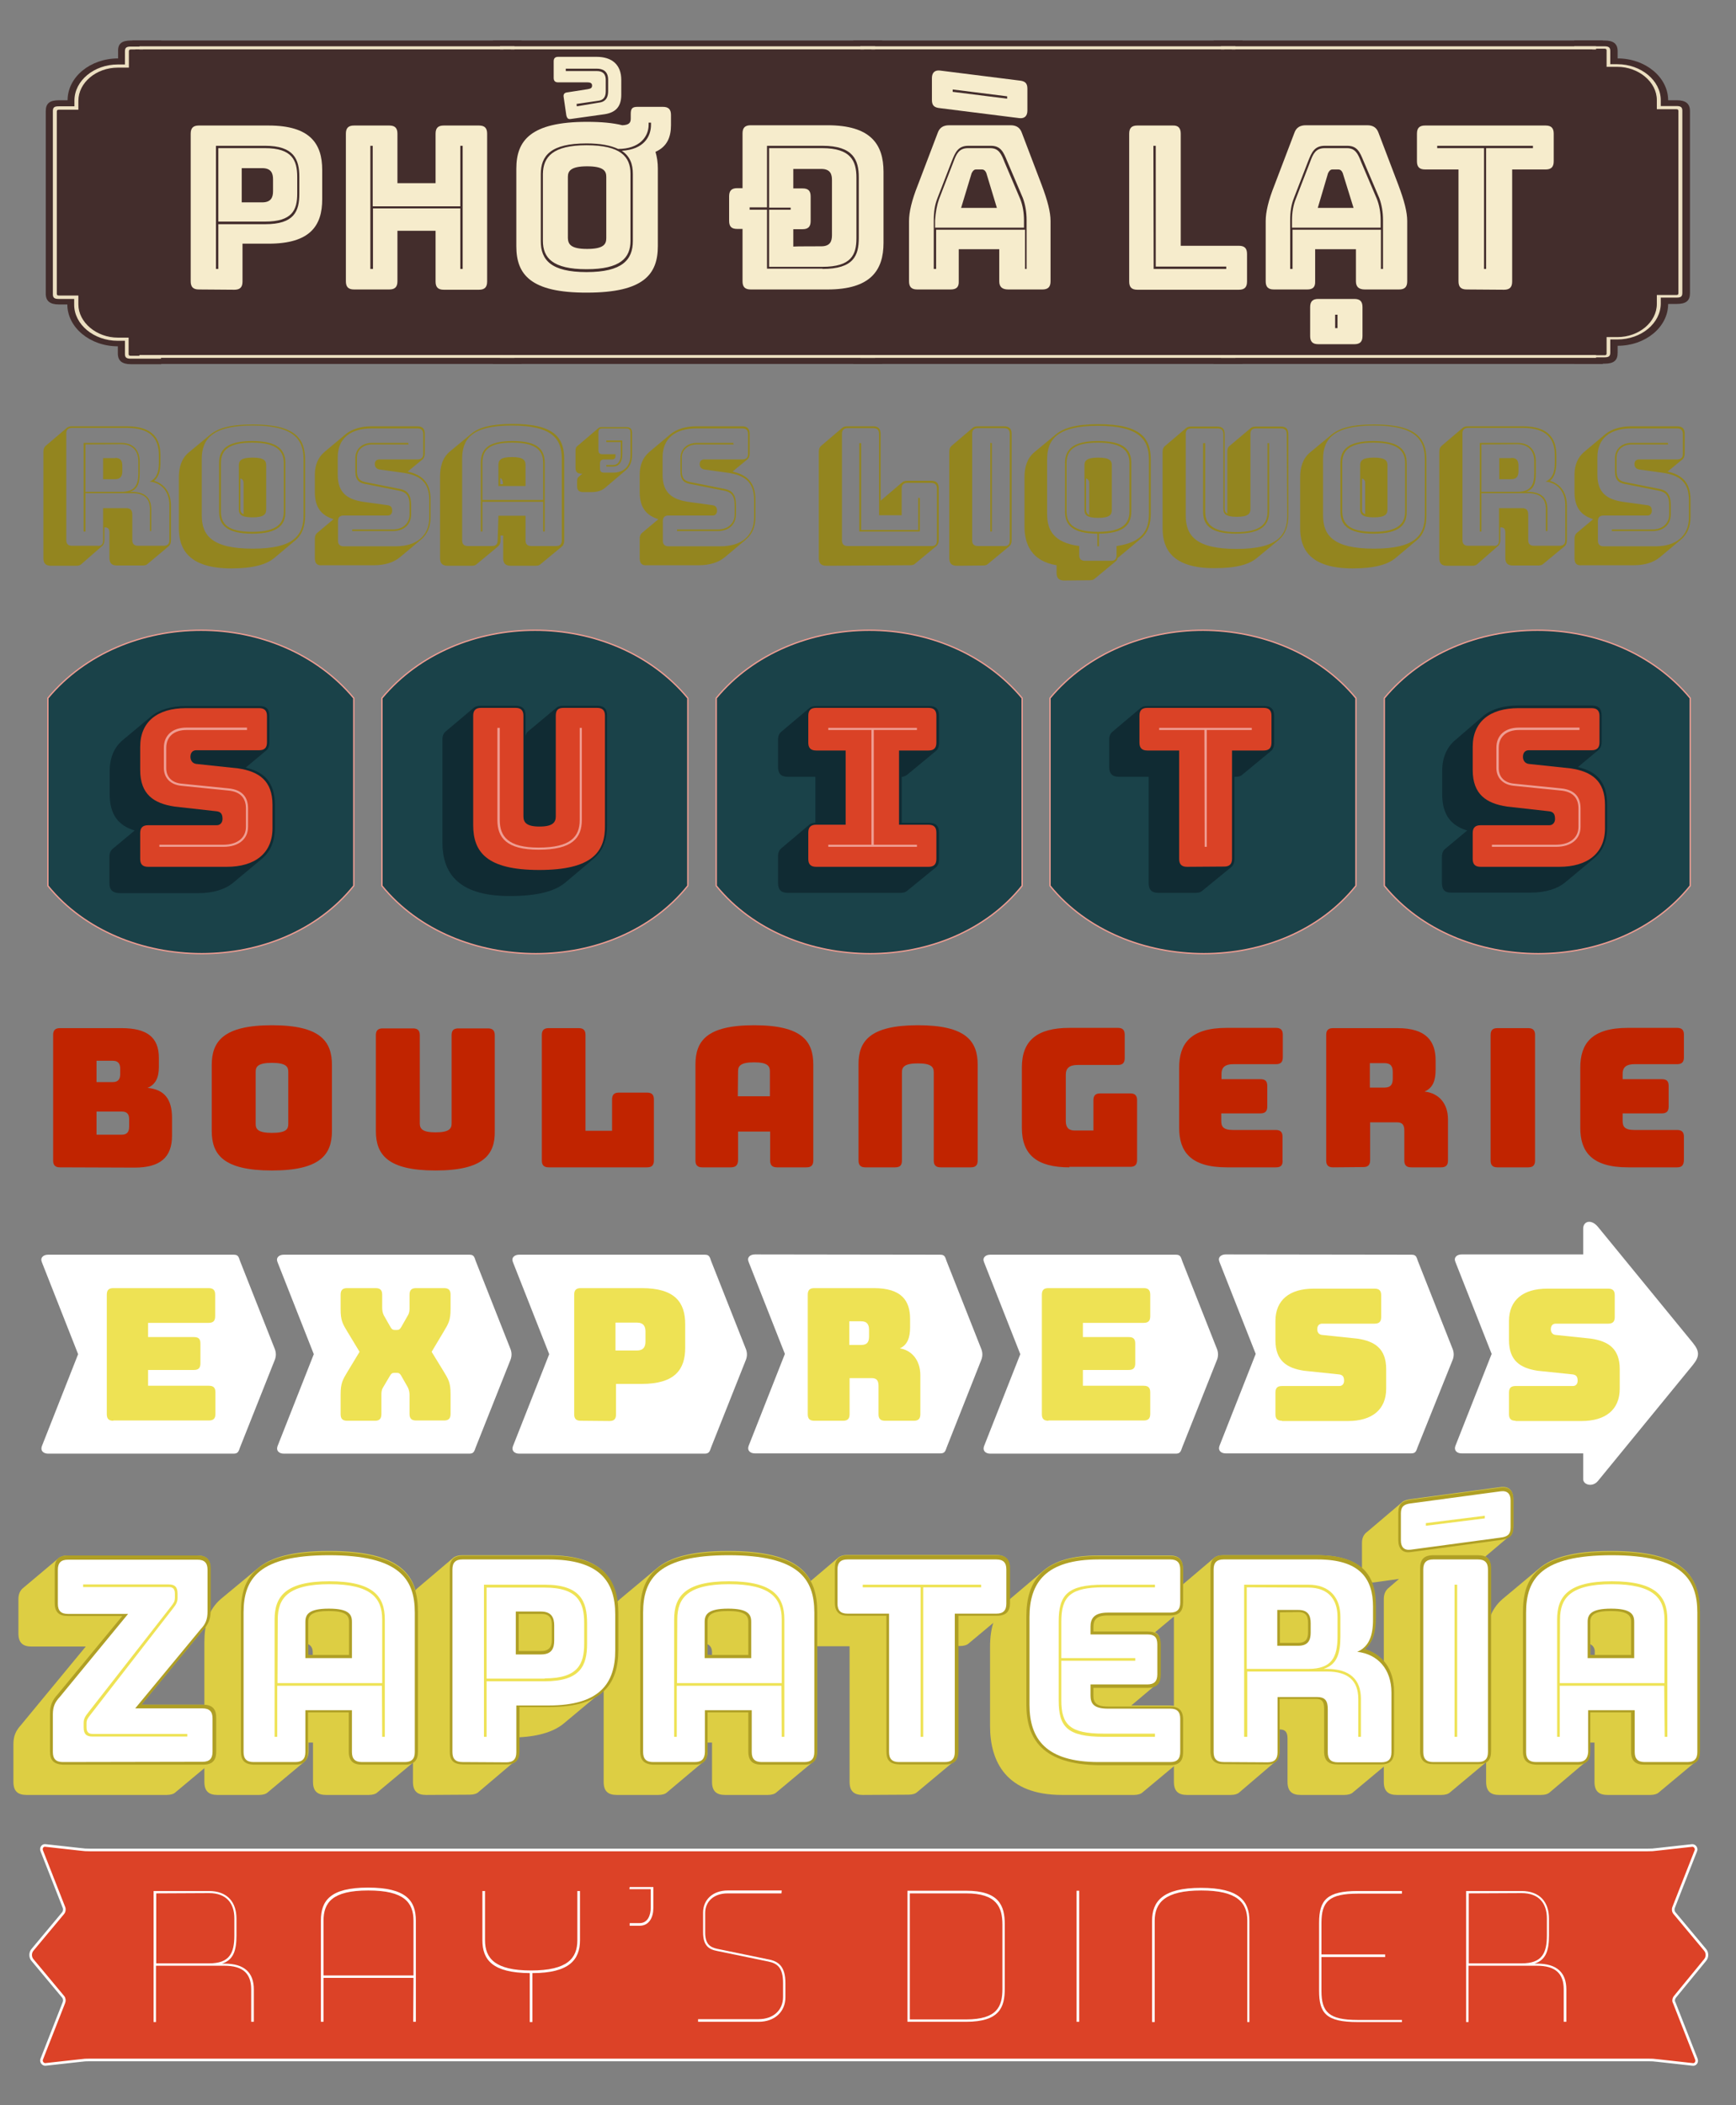 <?xml version="1.0" encoding="utf-8"?>
<!-- Generator: Adobe Illustrator 17.1.0, SVG Export Plug-In . SVG Version: 6.00 Build 0)  -->
<!DOCTYPE svg PUBLIC "-//W3C//DTD SVG 1.1//EN" "http://www.w3.org/Graphics/SVG/1.1/DTD/svg11.dtd">
<svg version="1.1" id="Layer_1" xmlns="http://www.w3.org/2000/svg" xmlns:xlink="http://www.w3.org/1999/xlink" x="0px" y="0px"
	 width="660px" height="800px" viewBox="70 0 660 800" enable-background="new 70 0 660 800" xml:space="preserve">
<rect x="70" y="0" width="660" height="800" fill="#808080" stroke="none"/>
<g>
	<path fill="#1A4249" stroke="#EF9D92" stroke-width="0.5" d="M204.5,265.3v71.3c-13.8,17.2-35.8,25.8-57.8,25.8
		c-22.3,0-44.6-8.7-58.5-25.8v-71.3c14.2-17.1,36.2-25.8,58.2-25.8S190.2,248.2,204.5,265.3z"/>
	<path fill="#1A4249" stroke="#EF9D92" stroke-width="0.5" d="M331.5,265.3v71.3c-13.8,17.2-35.8,25.8-57.8,25.8
		c-22.3,0-44.6-8.7-58.5-25.8v-71.3c14.2-17.1,36.2-25.8,58.2-25.8S317.3,248.2,331.5,265.3z"/>
	<path fill="#1A4249" stroke="#EF9D92" stroke-width="0.5" d="M458.6,265.3v71.3c-13.8,17.2-35.8,25.8-57.8,25.8
		c-22.3,0-44.6-8.7-58.5-25.8v-71.3c14.2-17.1,36.2-25.8,58.2-25.8S444.3,248.2,458.6,265.3z"/>
	<path fill="#1A4249" stroke="#EF9D92" stroke-width="0.5" d="M585.5,265.3v71.3c-13.8,17.2-35.8,25.8-57.8,25.8
		c-22.3,0-44.6-8.7-58.5-25.8v-71.3c14.2-17.1,36.2-25.8,58.2-25.8C549.4,239.6,571.4,248.2,585.5,265.3z"/>
	<path fill="#1A4249" stroke="#EF9D92" stroke-width="0.5" d="M712.6,265.3v71.3c-13.8,17.2-35.7,25.8-57.8,25.8
		c-22.3,0-44.6-8.7-58.5-25.8v-71.3c14.2-17.1,36.2-25.8,58.2-25.8S698.4,248.2,712.6,265.3z"/>
</g>
<g>
	<g>
		<path fill="#FFFFFF" d="M158.8,476.8c1.8,0,1.9,0.8,2.5,2.5l13.2,33.4c0.5,1.3,0.5,2.7,0,4l-13.2,33.2c-0.6,1.7-0.8,2.5-2.5,2.5
			H88.3c-1.8,0-3-1.1-2.4-2.8l13.8-35l-13.8-35c-0.7-1.7,0.6-2.8,2.4-2.8L158.8,476.8L158.8,476.8z"/>
		<path fill="#FFFFFF" d="M248.4,476.8c1.8,0,1.9,0.8,2.5,2.5l13.2,33.4c0.5,1.3,0.5,2.7,0,4l-13.2,33.2c-0.6,1.7-0.8,2.5-2.5,2.5
			h-70.5c-1.8,0-3-1.1-2.4-2.8l13.8-35l-13.8-35c-0.7-1.7,0.6-2.8,2.4-2.8L248.4,476.8L248.4,476.8z"/>
		<path fill="#FFFFFF" d="M337.9,476.8c1.8,0,1.9,0.8,2.5,2.5l13.2,33.4c0.5,1.3,0.5,2.7,0,4l-13.2,33.2c-0.6,1.7-0.8,2.5-2.5,2.5
			h-70.5c-1.8,0-3-1.1-2.4-2.8l13.8-35l-13.8-35c-0.7-1.7,0.6-2.8,2.4-2.8L337.9,476.8L337.9,476.8z"/>
		<path fill="#FFFFFF" d="M427.4,476.8c1.8,0,1.9,0.8,2.5,2.5l13.2,33.4c0.5,1.3,0.5,2.7,0,4L430,549.8c-0.6,1.7-0.8,2.5-2.5,2.5
			H357c-1.8,0-3-1.1-2.4-2.8l13.8-35l-13.8-35c-0.7-1.7,0.6-2.8,2.4-2.8L427.4,476.8L427.4,476.8z"/>
		<path fill="#FFFFFF" d="M517,476.8c1.8,0,1.9,0.8,2.5,2.5l13.2,33.4c0.5,1.3,0.5,2.7,0,4l-13.2,33.2c-0.6,1.7-0.8,2.5-2.5,2.5
			h-70.5c-1.8,0-3-1.1-2.4-2.8l13.8-35l-13.8-35c-0.7-1.7,0.6-2.8,2.4-2.8L517,476.8L517,476.8z"/>
		<path fill="#FFFFFF" d="M606.6,476.8c1.8,0,1.9,0.8,2.5,2.5l13.2,33.4c0.5,1.3,0.5,2.7,0,4L609,549.8c-0.6,1.7-0.8,2.5-2.5,2.5
			h-70.5c-1.8,0-3-1.1-2.4-2.8l13.8-35l-13.8-35c-0.7-1.7,0.6-2.8,2.4-2.8L606.6,476.8L606.6,476.8z"/>
		<path fill="#FFFFFF" d="M671.9,552.3h-46.2c-1.8,0-3-1.1-2.4-2.8l13.8-35l-13.8-35c-0.7-1.7,0.6-2.8,2.4-2.8h46.2v-9.8
			c0-2.8,3-3.8,5.6-0.7l36.1,44.1c2.6,3.2,2.6,5.2,0,8.4l-36.1,44.1c-2.1,2.5-5.6,1.4-5.6-0.7V552.3z"/>
	</g>
	<path fill="#EEE254" d="M113.1,539.9c-1.8,0-2.5-0.8-2.5-2.5V492c0-1.8,0.8-2.5,2.5-2.5h36.2c1.8,0,2.5,0.8,2.5,2.5v8.2
		c0,1.8-0.8,2.5-2.5,2.5h-23v5.4h17.4c1.8,0,2.5,0.7,2.5,2.5v7.5c0,1.8-0.8,2.5-2.5,2.5h-17.4v6h23.1c1.8,0,2.5,0.8,2.5,2.5v8.2
		c0,1.8-0.8,2.5-2.5,2.5h-36.3C113.1,539.6,113.1,539.9,113.1,539.9z"/>
	<path fill="#EEE254" d="M212.6,539.9h-10.6c-1.8,0-2.5-0.8-2.5-2.5v-7.5c0-4.3,0.8-5.6,2.6-8.6l4.6-7.6l-4.6-7.6
		c-1.8-3-2.6-4.2-2.6-8.6V492c0-1.8,0.8-2.5,2.5-2.5h10.8c1.8,0,2.5,0.8,2.5,2.5v4.8c0,1,0.1,2,0.6,3l2.5,4.4
		c0.4,0.8,0.9,1.2,1.7,1.2h0.8c0.8,0,1.2-0.3,1.7-1.2l2.5-4.4c0.6-1,0.6-1.9,0.6-3V492c0-1.8,0.8-2.5,2.5-2.5h10.6
		c1.8,0,2.5,0.8,2.5,2.5v5.4c0,4.3-0.8,5.6-2.6,8.6l-4.6,7.7l4.6,7.5c1.8,3,2.6,4.2,2.6,8.6v7.5c0,1.8-0.8,2.5-2.5,2.5h-10.6
		c-1.8,0-2.5-0.8-2.5-2.5v-7c0-1-0.1-1.9-0.6-3l-2.5-4.4c-0.5-0.9-0.9-1.2-1.7-1.2h-1c-0.8,0-1.2,0.3-1.7,1.2l-2.6,4.4
		c-0.6,1-0.6,1.9-0.6,3v7C215,539.1,214.3,539.9,212.6,539.9z"/>
	<path fill="#EEE254" d="M290.8,539.9c-1.8,0-2.5-0.8-2.5-2.5V492c0-1.8,0.8-2.5,2.5-2.5H314c12.7,0,16.5,5.5,16.5,13.7v9
		c0,8.1-3.8,13.7-16.5,13.7h-9.8v11.6c0,1.8-0.8,2.5-2.5,2.5L290.8,539.9L290.8,539.9z M304,513.2h8.1c2.7,0,3.3-1.6,3.3-3.4V506
		c0-1.8-0.6-3.4-3.3-3.4H304V513.2z"/>
	<path fill="#EEE254" d="M379.6,539.9c-1.8,0-2.5-0.8-2.5-2.5V492c0-1.8,0.8-2.5,2.5-2.5h22.6c10.5,0,13.8,4.7,13.8,11.7v3.2
		c0,3.9-1,6.7-3.9,8c4.2,0.6,7.8,4.2,7.8,10.2v14.8c0,1.8-0.8,2.5-2.5,2.5h-10.9c-1.8,0-2.5-0.8-2.5-2.5v-10.7c0-2.1-0.7-3-2.6-3
		H393v13.7c0,1.8-0.8,2.5-2.5,2.5L379.6,539.9L379.6,539.9L379.6,539.9z M392.9,511.1h4.5c2.5,0,3-1.4,3-3.3v-2.4
		c0-1.9-0.6-3.3-3-3.3h-4.5V511.1z"/>
	<path fill="#EEE254" d="M468.6,539.9c-1.8,0-2.5-0.8-2.5-2.5V492c0-1.8,0.8-2.5,2.5-2.5h36.2c1.8,0,2.5,0.8,2.5,2.5v8.2
		c0,1.8-0.8,2.5-2.5,2.5h-23.1v5.4h17.4c1.8,0,2.5,0.7,2.5,2.5v7.5c0,1.8-0.8,2.5-2.5,2.5h-17.4v6h23.1c1.8,0,2.5,0.8,2.5,2.5v8.2
		c0,1.8-0.8,2.5-2.5,2.5h-36.2V539.9z"/>
	<path fill="#EEE254" d="M557.4,539.9c-1.8,0-2.5-0.8-2.5-2.5v-8.2c0-1.8,0.8-2.5,2.5-2.5h21.8c1.2,0,1.8-0.9,1.8-2
		c0-1.6-0.6-2.2-1.8-2.4l-13.4-1.4c-6.6-1-10.9-3.8-10.9-11.6V502c0-8,5.4-12.3,14.5-12.3h23.2c1.8,0,2.5,0.8,2.5,2.5v8.3
		c0,1.8-0.8,2.5-2.5,2.5h-19.9c-1.2,0-1.9,0.8-1.9,2.1c0,1.3,0.7,2.1,1.9,2.2l13.4,1.4c6.6,1,10.9,3.8,10.9,11.6v7.4
		c0,8-5.4,12.3-14.5,12.3H557.4z"/>
	<path fill="#EEE254" d="M646.2,539.9c-1.8,0-2.5-0.8-2.5-2.5v-8.2c0-1.8,0.8-2.5,2.5-2.5h21.8c1.2,0,1.8-0.9,1.8-2
		c0-1.6-0.6-2.2-1.8-2.4l-13.4-1.4c-6.6-1-10.9-3.8-10.9-11.6V502c0-8,5.4-12.3,14.5-12.3h23.2c1.8,0,2.5,0.8,2.5,2.5v8.3
		c0,1.8-0.8,2.5-2.5,2.5h-19.9c-1.2,0-1.9,0.8-1.9,2.1c0,1.3,0.7,2.1,1.9,2.2l13.4,1.4c6.6,1,10.9,3.8,10.9,11.6v7.4
		c0,8-5.4,12.3-14.5,12.3H646.2z"/>
</g>
<path fill="#DDCE43" d="M80.1,682.1c-3.4,0-5-1.5-5-5v-14.3c0-3.1,0.9-5.1,2.9-7.3l24.6-29.8H82c-3.4,0-5-1.5-5-5v-13
	c0-1.9,0.6-3.1,1.5-4l13.8-11.6c0.7-0.6,1.9-1,3.4-1h49.3c3.4,0,5,1.5,5,5v15.9c0,3.2-0.9,5.3-2.9,7.4l-23.4,28.4h23.4
	c3.4,0,5,1.5,5,5v12.7c0,1.9-0.6,3.1-1.5,4l-13.9,11.6c-0.6,0.6-1.8,1-3.3,1L80.1,682.1C80.1,682.2,80.1,682.1,80.1,682.1z"/>
<path fill="#DDCE43" d="M171.8,681.1c-0.6,0.6-1.8,1-3.3,1h-15.8c-3.4,0-5-1.5-5-5v-53c0-6.7,1.5-12.4,6.3-16.5L168,596
	c4.8-4.1,13-6.6,27.1-6.6c27.9,0,33.8,9.5,33.8,22.9v53.2c0,1.9-0.6,3.1-1.5,4l-13.9,11.6c-0.6,0.6-1.8,1-3.3,1h-16.2
	c-3.4,0-5-1.5-5-5v-14.9h-1.7v3.2c0,1.9-0.6,3.1-1.5,4L171.8,681.1z M187.2,624.8v4.2h1.7v-1C188.9,626.6,188.5,625.5,187.2,624.8z"
	/>
<path fill="#DDCE43" d="M232,682.1c-3.4,0-5-1.5-5-5v-69.4c0-1.9,0.6-3.1,1.5-4l13.8-11.7c0.7-0.6,1.9-1,3.4-1h32.8
	c20.5,0,26.3,9,26.3,21.9v13.7c0,6.9-1.7,12.6-6.4,16.6l-13.9,11.6c-3.5,3-9.1,5-17.3,5.4v5.1c0,1.9-0.6,3.1-1.5,4L251.9,681
	c-0.6,0.6-1.8,1-3.3,1L232,682.1L232,682.1L232,682.1z"/>
<path fill="#DDCE43" d="M323.6,681.1c-0.6,0.6-1.8,1-3.3,1h-15.8c-3.4,0-5-1.5-5-5v-53c0-6.7,1.5-12.4,6.3-16.5l13.9-11.6
	c4.8-4.1,13-6.6,27.1-6.6c27.9,0,33.8,9.5,33.8,22.9v53.2c0,1.9-0.6,3.1-1.5,4l-13.9,11.6c-0.6,0.6-1.8,1-3.3,1h-16.2
	c-3.4,0-5-1.5-5-5v-14.9h-1.7v3.2c0,1.9-0.6,3.1-1.5,4L323.6,681.1z M339,624.8v4.2h1.7v-1C340.7,626.6,340.3,625.5,339,624.8z"/>
<path fill="#DDCE43" d="M398,682.1c-3.4,0-5-1.5-5-5v-51.5h-14.6c-3.4,0-5-1.5-5-5v-13c0-1.9,0.6-3.1,1.5-4l13.8-11.7
	c0.7-0.6,1.9-1,3.4-1h56.6c3.4,0,5,1.5,5,5v13c0,1.9-0.6,3.1-1.5,4l-13.9,11.6c-0.6,0.6-1.8,1-3.3,1h-0.9v39.9c0,1.9-0.6,3.1-1.5,4
	l-13.9,11.6c-0.6,0.6-1.8,1-3.3,1L398,682.1L398,682.1L398,682.1z"/>
<path fill="#DDCE43" d="M473.8,682.1c-21.2,0-27.4-12.6-27.4-26.2v-30.1c0-7.3,1.8-13.4,6.7-17.4l13.8-11.7
	c4.2-3.5,10.8-5.6,20.6-5.6h27.2c3.4,0,5,1.5,5,5v12.6c0,1.9-0.6,3.1-1.5,4l-9.1,7.6c1.4,0.6,2,2,2,4.4v11.4c0,1.9-0.6,3.1-1.5,4
	l-9.5,8h14.6c3.4,0,5,1.5,5,5v12.5c0,1.9-0.6,3.1-1.5,4l-13.8,11.5c-0.6,0.6-1.8,1-3.3,1L473.8,682.1L473.8,682.1z"/>
<path fill="#DDCE43" d="M541.2,681.1c-0.6,0.6-1.8,1-3.4,1h-16.5c-3.4,0-5-1.5-5-5v-69.4c0-1.9,0.6-3.1,1.5-4l13.8-11.7
	c0.7-0.6,1.9-1,3.4-1h35.7c17,0,22.2,7.8,22.2,19v5c0,5.3-1.2,9.2-4.1,11.7h-0.1c6.7,1.9,11.1,7.6,11.1,16.1v22.7
	c0,1.9-0.6,3.1-1.5,4l-13.9,11.6c-0.6,0.6-1.8,1-3.3,1h-16.6c-3.4,0-5-1.5-5-5v-16.4c0-2.3-0.7-3.5-3-3.5h-0.1v8.2
	c0,1.9-0.6,3.1-1.5,4L541.2,681.1z"/>
<path fill="#DDCE43" d="M601.1,682.1c-3.4,0-5-1.5-5-5v-69.4c0-1.9,0.6-3.1,1.5-4l4.3-3.7l-9.3,1.3c-3.2,0.4-4.8-1.3-4.8-4.6v-10.3
	c0-1.9,0.6-3,1.4-3.8l13.8-11.7c0.6-0.6,1.8-1,3.3-1.2l34.2-4.6c3.2-0.4,4.8,1.3,4.8,4.6v10.3c0,1.8-0.6,3.1-1.5,3.8l-9.1,7.7
	c1.4,0.7,2,2.2,2,4.4v69.6c0,1.9-0.6,3.1-1.5,4l-13.9,11.6c-0.6,0.6-1.8,1-3.3,1L601.1,682.1L601.1,682.1L601.1,682.1z"/>
<path fill="#DDCE43" d="M659.2,681.1c-0.6,0.6-1.8,1-3.4,1h-15.8c-3.4,0-5-1.5-5-5v-53c0-6.7,1.5-12.4,6.3-16.5l13.9-11.6
	c4.8-4.1,13-6.6,27.1-6.6c27.9,0,33.8,9.5,33.8,22.9v53.2c0,1.9-0.6,3.1-1.5,4l-13.9,11.6c-0.6,0.6-1.8,1-3.3,1h-16.2
	c-3.4,0-5-1.5-5-5v-14.9h-1.7v3.2c0,1.9-0.6,3.1-1.5,4L659.2,681.1z M674.6,624.8v4.2h1.7v-1C676.4,626.6,675.9,625.5,674.6,624.8z"
	/>
<path fill="#AF9F25" d="M89,665.6v-14.4c0-3.1,0.9-5.1,2.9-7.3l24.6-29.8H95.8c-3.4,0-5-1.5-5-5v-13c0-3.4,1.5-5,5-5h49.3
	c3.4,0,5,1.5,5,5V612c0,3.2-0.9,5.3-2.9,7.4l-23.4,28.4h23.4c3.4,0,5,1.5,5,5v12.8c0,3.4-1.5,5-5,5H93.9C90.5,670.4,89,669,89,665.6
	z"/>
<path fill="#AF9F25" d="M161.6,665.6v-53c0-13.4,5.7-22.9,33.5-22.9c27.9,0,33.8,9.5,33.8,22.9v53c0,3.4-1.5,5-5,5h-16.3
	c-3.4,0-5-1.5-5-5v-14.9h-15.5v14.9c0,3.4-1.5,5-5,5h-15.8C163,670.4,161.6,669,161.6,665.6z M187.2,628.9h15.5v-12.7
	c0-2.6-1.8-4-7.7-4c-6,0-7.8,1.4-7.8,4L187.2,628.9L187.2,628.9z"/>
<path fill="#AF9F25" d="M241,665.6v-69.4c0-3.4,1.5-5,5-5h32.8c20.5,0,26.3,9,26.3,21.9v13.7c0,13-5.9,21.9-26.3,21.9h-11.3v16.8
	c0,3.4-1.5,5-5,5h-16.6C242.4,670.4,241,669,241,665.6z M267.2,613.4v14h8.6c3.3,0,4-2,4-4.2v-5.7c0-2.2-0.6-4.2-4-4.2H267.2z"/>
<path fill="#AF9F25" d="M313.4,665.6v-53c0-13.4,5.7-22.9,33.5-22.9c27.9,0,33.8,9.5,33.8,22.9v53c0,3.4-1.5,5-5,5h-16.2
	c-3.4,0-5-1.5-5-5v-14.9H339v14.9c0,3.4-1.5,5-5,5h-15.8C315,670.4,313.4,669,313.4,665.6z M339,628.9h15.5v-12.7c0-2.6-1.8-4-7.7-4
	c-6,0-7.8,1.4-7.8,4V628.9z"/>
<path fill="#AF9F25" d="M407,665.6V614h-14.6c-3.4,0-5-1.5-5-5v-13c0-3.4,1.5-5,5-5h56.6c3.4,0,5,1.5,5,5v13c0,3.4-1.5,5-5,5h-14.6
	v51.5c0,3.4-1.5,5-5,5h-17.4C408.4,670.4,407,669,407,665.6z"/>
<path fill="#AF9F25" d="M460.2,647.6v-33.3c0-13.6,6.2-23,27.4-23h27.2c3.4,0,5,1.5,5,5v12.6c0,3.4-1.5,5-5,5h-23.7
	c-4.5,0-5.4,1.9-5.4,4.3v1.8h20.6c3.4,0,5,1.4,5,5v11.4c0,3.4-1.5,5-5,5h-20.6v3c0,2.5,1,4.1,5.4,4.1h23.7c3.4,0,5,1.5,5,5v12.3
	c0,3.4-1.5,5-5,5h-27.2C466.5,670.4,460.2,661.1,460.2,647.6z"/>
<path fill="#AF9F25" d="M535.2,670.4c-3.4,0-5-1.5-5-5v-69.4c0-3.4,1.5-5,5-5h35.7c17,0,22.2,7.8,22.2,19v5c0,5.3-1.2,9.2-4.2,11.7
	c6.7,1.9,11.1,7.6,11.1,16.1v22.7c0,3.4-1.5,5-5,5h-16.6c-3.4,0-5-1.5-5-5v-16.4c0-2.3-0.7-3.5-3-3.5h-13.9v19.9c0,3.4-1.5,5-5,5
	L535.2,670.4L535.2,670.4L535.2,670.4z M556.6,612.7v11.6h7c3,0,3.7-1.7,3.7-4v-3.7c0-2.2-0.6-4-3.7-4L556.6,612.7L556.6,612.7z"/>
<path fill="#AF9F25" d="M601.6,585.2v-10.3c0-3.3,1.4-4.5,4.8-5l34.2-4.6c3.2-0.4,4.8,1.3,4.8,4.6v10.3c0,3.3-1.4,4.5-4.8,5
	l-34.2,4.6C603.2,590.3,601.6,588.5,601.6,585.2z M631.9,670.4h-17c-3.4,0-5-1.5-5-5v-69.4c0-3.4,1.5-5,5-5h17c3.4,0,5,1.5,5,5v69.4
	C636.9,669,635.4,670.4,631.9,670.4z"/>
<path fill="#AF9F25" d="M649,665.6v-53c0-13.4,5.7-22.9,33.5-22.9c27.9,0,33.8,9.5,33.8,22.9v53c0,3.4-1.5,5-5,5h-16.2
	c-3.4,0-5-1.5-5-5v-14.9h-15.5v14.9c0,3.4-1.5,5-5,5H654C650.6,670.4,649,669,649,665.6z M674.6,628.9h15.5v-12.7c0-2.6-1.8-4-7.7-4
	c-6,0-7.8,1.4-7.8,4V628.9L674.6,628.9z"/>
<g>
	<path fill="#FFFFFF" d="M93.9,669.6c-2.6,0-3.8-1.2-3.8-3.8v-14.3c0-2.8,0.7-4.6,2.6-6.6l26-31.6H95.8c-2.6,0-3.8-1.2-3.8-3.8v-13
		c0-2.6,1.2-3.8,3.8-3.8h49.3c2.6,0,3.8,1.2,3.8,3.8v15.9c0,2.9-0.7,4.7-2.6,6.7l-24.9,30.1H147c2.6,0,3.8,1.2,3.8,3.8v12.7
		c0,2.6-1.2,3.8-3.8,3.8L93.9,669.6L93.9,669.6z"/>
	<path fill="#FFFFFF" d="M182.2,669.6h-15.8c-2.6,0-3.8-1.2-3.8-3.8v-53c0-13,5.9-21.8,32.5-21.8c26.6,0,32.6,8.9,32.6,21.8v53
		c0,2.6-1.2,3.8-3.8,3.8h-16.3c-2.6,0-3.8-1.2-3.8-3.8v-15.9h-17.7v15.9C186.1,668.4,184.9,669.6,182.2,669.6z M186.1,630.1h17.7
		v-13.8c0-2.9-1.3-5-8.8-5c-7.6,0-8.9,2.2-8.9,5V630.1z"/>
	<path fill="#FFFFFF" d="M245.8,669.6c-2.6,0-3.8-1.2-3.8-3.8v-69.4c0-2.6,1.2-3.8,3.8-3.8h32.8c19.5,0,25.3,8.5,25.3,20.9v13.7
		c0,12.4-5.8,20.9-25.3,20.9h-12.3v17.8c0,2.6-1.2,3.8-3.8,3.8L245.8,669.6L245.8,669.6z M266.1,628.7h9.6c4.2,0,5-2.5,5-5.3v-5.7
		c0-2.8-0.9-5.3-5-5.3h-9.6V628.7z"/>
	<path fill="#FFFFFF" d="M334.1,669.6h-15.8c-2.6,0-3.8-1.2-3.8-3.8v-53c0-13,5.9-21.8,32.5-21.8c26.6,0,32.6,8.9,32.6,21.8v53
		c0,2.6-1.2,3.8-3.8,3.8h-16.2c-2.6,0-3.8-1.2-3.8-3.8v-15.9H338v15.9C337.9,668.4,336.8,669.6,334.1,669.6z M337.9,630.1h17.7
		v-13.8c0-2.9-1.3-5-8.8-5c-7.6,0-8.9,2.2-8.9,5V630.1z"/>
	<path fill="#FFFFFF" d="M411.8,669.6c-2.6,0-3.8-1.2-3.8-3.8v-52.6h-15.8c-2.6,0-3.8-1.2-3.8-3.8v-13c0-2.6,1.2-3.8,3.8-3.8h56.6
		c2.6,0,3.8,1.2,3.8,3.8v13c0,2.6-1.2,3.8-3.8,3.8H433v52.6c0,2.6-1.2,3.8-3.8,3.8H411.8z"/>
	<path fill="#FFFFFF" d="M514.9,669.6h-27.2c-20.2,0-26.3-8.9-26.3-21.8v-33.3c0-13,6.1-21.9,26.3-21.9h27.2c2.6,0,3.8,1.2,3.8,3.8
		v12.6c0,2.6-1.2,3.8-3.8,3.8h-23.7c-5.6,0-6.6,2.6-6.6,5.4v2.9h21.6c2.6,0,3.8,1,3.8,3.8v11.4c0,2.6-1.2,3.8-3.8,3.8h-21.6v4.1
		c0,3,1,5.1,6.6,5.1h23.7c2.6,0,3.8,1.2,3.8,3.8v12.6C518.7,668.4,517.5,669.6,514.9,669.6z"/>
	<path fill="#FFFFFF" d="M535.2,669.6c-2.6,0-3.8-1.2-3.8-3.8v-69.4c0-2.6,1.2-3.8,3.8-3.8h35.7c16.1,0,21.1,7.3,21.1,17.9v5
		c0,6-1.5,10.3-6,12.2c7.8,0.9,13,6.6,13,15.5v22.7c0,2.6-1.2,3.8-3.8,3.8h-16.6c-2.6,0-3.8-1.2-3.8-3.8v-16.4c0-3.2-1-4.6-4.1-4.6
		h-15v21c0,2.6-1.2,3.8-3.8,3.8L535.2,669.6L535.2,669.6L535.2,669.6z M555.6,625.4h8c3.8,0,4.7-2.2,4.7-5v-3.6c0-2.9-1-5-4.7-5h-8
		V625.4z"/>
	<path fill="#FFFFFF" d="M606.3,588.9c-2.5,0.3-3.7-1-3.7-3.5v-10.3c0-2.6,1.2-3.5,3.8-3.8l34.2-4.6c2.5-0.3,3.7,1,3.7,3.5v10.3
		c0,2.6-1.2,3.5-3.8,3.8L606.3,588.9z M614.9,669.6c-2.6,0-3.8-1.2-3.8-3.8v-69.4c0-2.6,1.2-3.8,3.8-3.8h17c2.6,0,3.8,1.2,3.8,3.8
		v69.4c0,2.6-1.2,3.8-3.8,3.8H614.9z"/>
	<path fill="#FFFFFF" d="M669.8,669.6H654c-2.6,0-3.8-1.2-3.8-3.8v-53c0-13,5.9-21.8,32.5-21.8c26.6,0,32.6,8.9,32.6,21.8v53
		c0,2.6-1.2,3.8-3.8,3.8h-16.2c-2.6,0-3.8-1.2-3.8-3.8v-15.9h-17.7v15.9C673.6,668.4,672.4,669.6,669.8,669.6z M673.6,630.1h17.7
		v-13.8c0-2.9-1.3-5-8.8-5c-7.6,0-8.9,2.2-8.9,5V630.1z"/>
</g>
<g>
	<path fill="#EEE254" d="M104.4,651.6c-1,1.3-1.5,1.9-1.5,3.3v1.5c0,2,1,2.5,2.2,2.5h36.1v1h-36.1c-2.3,0-3.3-1-3.3-3.5v-1.7
		c0-1.6,0.7-2.6,1.8-4l31.4-40.2c1-1.3,1.5-1.9,1.5-3.4v-1.5c0-2-1-2.5-2.2-2.5h-32.7v-1h32.6c2.3,0,3.3,1,3.3,3.5v1.7
		c0,1.6-0.7,2.6-1.8,4L104.4,651.6z"/>
	<path fill="#EEE254" d="M215.2,640.6h-39.8V660h-1v-44.6c0-8.6,4-14.5,20.8-14.5s21.1,5.8,21.1,14.5V660h-1L215.2,640.6
		L215.2,640.6z M175.5,639.6h39.8v-24.2c0-8-4.1-13.4-20-13.4s-19.7,5.4-19.7,13.4L175.5,639.6L175.5,639.6z"/>
	<path fill="#EEE254" d="M255,638.9V660h-1v-57.8h23.1c13.5,0,16.1,6.2,16.1,14.6v7.9c0,8.3-2.6,14.2-16.1,14.2L255,638.9L255,638.9
		z M277.1,637.8c12.6,0,15-5.4,15-13.2v-7.8c0-7.7-2.3-13.5-15-13.5H255v34.6H277.1z"/>
	<path fill="#EEE254" d="M367.1,640.6h-39.8V660h-1v-44.6c0-8.6,4-14.5,20.8-14.5s21.1,5.8,21.1,14.5V660h-1L367.1,640.6
		L367.1,640.6z M327.4,639.6h39.8v-24.2c0-8-4.1-13.4-20-13.4c-15.9,0-19.7,5.4-19.7,13.4L327.4,639.6L327.4,639.6z"/>
	<path fill="#EEE254" d="M420,603.2h-22v-1h45v1H421V660h-1L420,603.2L420,603.2z"/>
	<path fill="#EEE254" d="M509.1,660h-19.5c-13.9,0-17.1-3.8-17.1-13.8v-30c0-10.2,3.4-14,17.1-14h19.5v1h-19.5
		c-12.6,0-16.1,3.4-16.1,13v13.9h28.1v1h-28.1v15c0,9.3,3.2,12.7,16.1,12.7h19.5V660z"/>
	<path fill="#EEE254" d="M543,660v-57.8h24.4c8.3,0,12.2,5.1,12.2,12.2v7.4c0,6.6-1.3,10.8-6.4,12.4h1.2c8.8,0,13,4,13,11.4V660h-1
		v-14.3c0-7-3.8-10.5-11.9-10.5h-30.3V660H543z M544,603.2v31h23.4c8.9,0,11.1-4.4,11.1-12.3v-7.5c0-6.6-3.5-11.1-11.1-11.1
		L544,603.2L544,603.2z"/>
	<path fill="#EEE254" d="M634.5,576v1l-22.4,2.8v-1L634.5,576z M624,602.2V660h-1v-57.8H624z"/>
	<path fill="#EEE254" d="M702.7,640.6H663V660h-1v-44.6c0-8.6,4-14.5,20.8-14.5s21.1,5.8,21.1,14.5V660h-1L702.7,640.6L702.7,640.6z
		 M663,639.6h39.8v-24.2c0-8-4.1-13.4-20-13.4c-15.9,0-19.7,5.4-19.7,13.4L663,639.6L663,639.6z"/>
</g>
<g>
	<g>
		<g>
			<path fill="#432D2C" d="M119.8,15.4h11.5v123h-11.5c-3.4,0-5-1.3-5-4.1v-2.7c-10.6,0-19.2-7.2-19.2-15.9h-3.2c-3.4,0-5-1.3-5-4.1
				V42.2c0-2.9,1.5-4.1,5-4.1h3.3c0-8.8,8.6-15.9,19.2-15.9v-2.7C114.8,16.6,116.3,15.4,119.8,15.4z"/>
			<path fill="#432D2C" d="M268.3,138.3h-148V15.4h148V138.3z"/>
			<path fill="#432D2C" d="M405.4,138.3h-148V15.4h148V138.3z"/>
			<path fill="#432D2C" d="M542.4,138.3h-148V15.4h148V138.3z"/>
			<path fill="#432D2C" d="M679.4,138.3h-148V15.4h148V138.3z"/>
			<path fill="#432D2C" d="M685,19.5v2.7c10.6,0,19.2,7.2,19.2,15.9h3.3c3.4,0,5,1.3,5,4.1v69.2c0,2.9-1.5,4.1-5,4.1h-3.3
				c0,8.8-8.6,15.9-19.2,15.9v2.7c0,2.9-1.5,4.1-5,4.1h-11.5V15.4H680C683.4,15.4,685,16.6,685,19.5z"/>
		</g>
		<g>
			<path fill="#ECDFC1" d="M119.8,18.8c-0.6,0-0.8,0.2-0.8,0.7v6.2h-4.2c-8.2,0-15,5.7-15,12.6v3.4h-7.4c-0.6,0-0.8,0.2-0.8,0.7
				v69.2c0,0.5,0.2,0.7,0.8,0.7h7.4v3.4c0,6.8,6.9,12.6,15,12.6h4.1v6.2c0,0.5,0.2,0.7,0.8,0.7h11.5v1.1h-11.5
				c-1.7,0-2.2-0.5-2.2-1.8v-5h-2.8c-9,0-16.5-6.2-16.5-13.7v-2.2h-5.9c-1.7,0-2.2-0.5-2.2-1.8V42.2c0-1.4,0.6-1.8,2.2-1.8h6v-2.2
				c0-7.5,7.4-13.7,16.5-13.7h2.7v-5c0-1.4,0.6-1.8,2.2-1.8h11.5v1.1L119.8,18.8L119.8,18.8z"/>
			<path fill="#ECDFC1" d="M265.6,136H123V17.6h142.6V136z M264.2,18.8H124.4v116.1h139.8L264.2,18.8
				C264.2,18.8,264.2,18.8,264.2,18.8z"/>
			<path fill="#ECDFC1" d="M402.6,136H260.1V17.6h142.6V136z M401.3,18.8H261.4v116.1h139.8L401.3,18.8
				C401.2,18.8,401.3,18.8,401.3,18.8z"/>
			<path fill="#ECDFC1" d="M539.7,136H397.1V17.6h142.6V136z M538.3,18.8H398.5v116.1h139.8L538.3,18.8
				C538.2,18.8,538.3,18.8,538.3,18.8z"/>
			<path fill="#ECDFC1" d="M676.7,136H534.2V17.6h142.6V136z M675.4,18.8H535.5v116.1h139.8L675.4,18.8
				C675.3,18.8,675.4,18.8,675.4,18.8z"/>
			<path fill="#ECDFC1" d="M668.5,17.6H680c1.7,0,2.2,0.5,2.2,1.8v5h2.7c9,0,16.5,6.2,16.5,13.7v2.2h6c1.7,0,2.2,0.5,2.2,1.8v69.2
				c0,1.4-0.6,1.8-2.2,1.8h-6v2.2c0,7.5-7.4,13.7-16.5,13.7h-2.7v5c0,1.4-0.6,1.8-2.2,1.8h-11.5V135H680c0.6,0,0.8-0.2,0.8-0.7v-6.2
				h4.1c8.2,0,15-5.7,15-12.6v-3.4h7.4c0.6,0,0.8-0.2,0.8-0.7V42.2c0-0.5-0.2-0.7-0.8-0.7h-7.4V38c0-6.8-6.9-12.6-15-12.6h-4.1v-6.2
				c0-0.5-0.2-0.7-0.8-0.7h-11.5V17.6z"/>
		</g>
		<rect x="121.4" y="18.8" fill="#432D2C" width="557.6" height="116.1"/>
	</g>
	<g>
		<path fill="#F6ECCC" d="M145.6,110c-2.2,0-3.1-1-3.1-3.1V50.8c0-2.2,1-3.1,3.1-3.1h26.5c15.8,0,20.4,6.9,20.4,16.9v11.1
			c0,10.1-4.6,16.9-20.4,16.9h-9.9v14.4c0,2.2-1,3.1-3.1,3.1L145.6,110L145.6,110z M183.8,73.6v-6.4c0-6.7-2.1-11.8-13-11.8h-18.7
			v46.8h0.9v-17h17.8C181.8,85.2,183.8,80.4,183.8,73.6z M153,56.3h17.8c10.2,0,12.2,4.6,12.2,10.9v6.4c0,6.2-1.9,10.6-12.2,10.6
			H153V56.3z M161.9,76.9h7.8c3.4,0,4.1-2,4.1-4.2v-4.6c0-2.2-0.7-4.2-4.1-4.2h-7.8C161.9,63.9,161.9,76.9,161.9,76.9z"/>
		<path fill="#F6ECCC" d="M204.6,110c-2.2,0-3.1-1-3.1-3.1V50.8c0-2.2,1-3.1,3.1-3.1h13.4c2.2,0,3.1,1,3.1,3.1v18.8h14.5V50.8
			c0-2.2,1-3.1,3.1-3.1h13.4c2.2,0,3.1,1,3.1,3.1v56.2c0,2.2-1,3.1-3.1,3.1h-13.4c-2.2,0-3.1-1-3.1-3.1V87.7h-14.5v19.2
			c0,2.2-1,3.1-3.1,3.1L204.6,110L204.6,110z M211.8,102.2v-23H245v23h0.9V55.4H245v23h-33.3v-23h-0.9v46.8H211.8z"/>
		<path fill="#F6ECCC" d="M266.3,93.6V64.1c0-10.6,5.3-17.8,26.9-17.8c5.4,0,9.8,0.4,13.4,1.3c2.6-0.1,3.2-1,3.2-2.5v-1.8
			c0-2.1,0.6-2.7,2.6-2.7h9.6c2.2,0,3.1,1,3.1,3.1v3.8c0,4.5-1.4,8.2-5.9,10.2c0.6,2,0.9,4.1,0.9,6.3v29.5
			c0,10.6-5.2,17.7-26.9,17.7C271.6,111.3,266.3,104.2,266.3,93.6z M310.6,91.6V66.1c0-3.8-1.1-6.7-4.2-8.8
			c8.4-0.5,11.1-5.4,11.1-9.9v-0.8h-0.9v0.8c0,4.6-3.5,9.2-11.6,9.2c-2.8-1.3-6.6-2.1-12-2.1c-13.6,0-17.4,4.6-17.4,11.7v25.5
			c0,7,3.8,11.7,17.4,11.7S310.6,98.7,310.6,91.6z M293,55.2c12.9,0,16.7,4.3,16.7,10.8v25.5c0,6.5-3.8,10.8-16.7,10.8
			s-16.6-4.3-16.6-10.8V66.1C276.5,59.6,280.2,55.2,293,55.2z M287.1,45.2c-1.1,0.2-1.5-0.2-1.8-1.4l-1-6.9
			c-0.2-1.1,0.3-1.7,1.4-1.8l7.7-1.2c1.1-0.2,1.7-0.4,1.7-1.4c0-0.9-0.7-1.2-1.7-1.2h-11.2c-1.1,0-1.7-0.5-1.7-1.7v-6.3
			c0-1.1,0.5-1.7,1.7-1.7h14.6c5.9,0,9.4,3,9.4,8.8V36c0,5.1-2.7,7-7,7.5L287.1,45.2z M297.7,39c1.8-0.2,3.5-1.1,3.5-4.4v-4.3
			c0-3.4-2.2-4.2-4.3-4.2h-11.8v0.9h11.8c1.8,0,3.4,0.7,3.4,3.4v4.3c0,2.4-1.1,3.4-2.9,3.6l-8.2,1.2l0.1,0.9L297.7,39z M293.2,94.6
			c6.3,0,7.3-1.8,7.3-4.1V67.2c0-2.2-1-4-7.3-4c-6.2,0-7.3,1.8-7.3,4v23.3C286,92.8,287,94.6,293.2,94.6z"/>
		<path fill="#F6ECCC" d="M355.4,110c-2.2,0-3.1-1-3.1-3.1V87h-2c-2.2,0-3.1-0.9-3.1-3.1v-9.3c0-2.2,1-3.1,3.1-3.1h2V50.7
			c0-2.2,1-3.1,3.1-3.1h29.2c16.4,0,21.3,7.2,21.3,17.7v27c0,10.5-5,17.7-21.3,17.7H355.4z M382.7,102.2c11.9,0,13.8-5.1,13.8-11.8
			v-23c0-6.6-2.1-12-13.8-12h-21.1v23.4H355v0.9h6.6v22.4H382.7L382.7,102.2z M370.6,78.9h-8.2V56.3h20.2c10.9,0,13,4.9,13,11.2v23
			c0,6.3-1.9,10.9-13,10.9h-20.2V79.7h8.2V78.9z M382.2,93.6c3.4,0,4.1-1.9,4.1-4.2v-21c0-2.2-0.6-4.2-4.1-4.2h-10.6v7.4h3.5
			c2.2,0,3.1,0.9,3.1,3.1V84c0,2.2-1,3.1-3.1,3.1h-3.5v6.6C371.7,93.6,382.2,93.6,382.2,93.6z"/>
		<path fill="#F6ECCC" d="M431.4,110h-12.7c-2.2,0-3.1-1-3.1-3.1V84c0-3.4,1-7.8,3.4-13.8l7.5-19.7c0.7-2,2.1-2.9,4.4-2.9h23.3
			c2.2,0,3.6,0.9,4.3,2.9l7.5,19.7c2.3,6.1,3.4,10.4,3.4,13.8v22.9c0,2.2-1,3.1-3.1,3.1h-13c-2.3,0-3.4-1-3.4-3.1V94.7h-15.4v12.2
			C434.6,109.1,433.6,110,431.4,110z M427.4,41.1c-2.2-0.2-3.1-1-3.1-3.1v-8.3c0-2,1-3.1,3-2.9l30.2,3.8c2.2,0.2,3.1,1,3.1,3.1V42
			c0,2-1,3.1-3,2.9L427.4,41.1z M460.3,102.2V83.7c0-3.2-0.5-5.9-1.4-8.4l-6-14.1c-1.4-3.4-2.4-5.8-6.2-5.8h-8.5c-4,0-5,2.5-6.3,5.7
			l-5.5,14.2c-1,2.5-1.4,5.2-1.4,8.4v18.5h0.9V87.3h33.8v14.9C459.5,102.2,460.3,102.2,460.3,102.2z M427,75.7l5.5-14.2
			c1.1-3,2.1-5.2,5.5-5.2h8.5c3.2,0,4.2,2.2,5.4,5.3l6,14.1c0.9,2.3,1.4,5,1.4,8.1v2.7h-33.8v-2.7C425.7,80.6,426.2,78,427,75.7z
			 M452.9,37.5v-0.9L432.2,34v0.9L452.9,37.5z M435.4,79H449L445,65.8c-0.4-1-1-1.4-1.7-1.4h-2.2c-0.7,0-1.2,0.4-1.7,1.4L435.4,79z"
			/>
		<path fill="#F6ECCC" d="M518.9,50.8v42.6H541c2.2,0,3.1,1,3.1,3.1v10.5c0,2.2-1,3.1-3.1,3.1h-38.6c-2.2,0-3.1-1-3.1-3.1V50.8
			c0-2.2,1-3.1,3.1-3.1h13.4C517.9,47.6,518.9,48.6,518.9,50.8z M508.6,102.2h27.6v-0.9h-26.8V55.4h-0.9L508.6,102.2L508.6,102.2z"
			/>
		<path fill="#F6ECCC" d="M567,110h-12.7c-2.2,0-3.1-1-3.1-3.1V84c0-3.4,1-7.8,3.4-13.8l7.5-19.7c0.7-2,2.1-2.9,4.4-2.9h23.3
			c2.2,0,3.6,0.9,4.3,2.9l7.5,19.7c2.3,6.1,3.4,10.4,3.4,13.8v22.9c0,2.2-1,3.1-3.1,3.1h-13c-2.3,0-3.4-1-3.4-3.1V94.7H570v12.2
			C570.1,109.1,569.1,110,567,110z M595.8,102.2V83.7c0-3.2-0.5-5.9-1.4-8.4l-6-14.1c-1.4-3.4-2.4-5.8-6.2-5.8h-8.5
			c-4,0-5,2.5-6.3,5.7l-5.5,14.2c-1,2.5-1.4,5.2-1.4,8.4v18.5h0.9V87.3H595v14.9C595,102.2,595.8,102.2,595.8,102.2z M562.6,75.7
			l5.5-14.2c1.1-3,2.1-5.2,5.5-5.2h8.5c3.2,0,4.2,2.2,5.4,5.3l6,14.1c0.9,2.3,1.4,5,1.4,8.1v2.7h-33.7v-2.7
			C561.2,80.6,561.7,78,562.6,75.7z M571.2,130.8c-2.2,0-3.1-1-3.1-3.1v-11c0-2.2,1-3.1,3.1-3.1h13.7c2.2,0,3.1,1,3.1,3.1v11
			c0,2.2-1,3.1-3.1,3.1H571.2z M571,79h13.6l-4.1-13.2c-0.4-1-1-1.4-1.7-1.4h-2.2c-0.7,0-1.2,0.4-1.7,1.4L571,79z M578.5,119.6h-0.9
			v5.1h0.9V119.6z"/>
		<path fill="#F6ECCC" d="M627.6,110c-2.2,0-3.1-1-3.1-3.1V64.4h-12.7c-2.2,0-3.1-1-3.1-3.1V50.8c0-2.2,1-3.1,3.1-3.1h45.8
			c2.2,0,3.1,1,3.1,3.1v10.5c0,2.2-1,3.1-3.1,3.1h-12.7v42.6c0,2.2-1,3.1-3.1,3.1L627.6,110L627.6,110L627.6,110z M635,102.2V56.3
			h17.8v-0.9h-36.4v0.9h17.8v45.9H635z"/>
	</g>
</g>
<g>
	<path fill="#102B33" d="M111.6,335.5v-9.8c0-1.5,0.4-2.4,1.2-3.1l8.4-7c-5.9-1.8-9.5-5.7-9.5-13.8v-8.8c0-5,1.7-9,4.9-11.7
		l10.9-9.1c3-2.5,7.5-3.9,13.3-3.9h27.8c2.7,0,3.8,1.2,3.8,3.8v10c0,1.5-0.4,2.4-1.2,3.1l-7.8,6.5c6.9,1.6,11.1,5.4,11.1,14.2v8.8
		c0,5-1.7,9-5,11.7l-10.8,9c-3.1,2.6-7.6,4-13.3,4h-30C112.8,339.3,111.6,338.2,111.6,335.5z"/>
	<path fill="#102B33" d="M238.2,320.1v-39c0-1.5,0.4-2.4,1.2-3.1l10.8-9.1c0.6-0.5,1.5-0.7,2.7-0.7h13.1c2.7,0,3.8,1.2,3.8,3.8v7.6
		c0.2-0.6,0.4-1.2,0.8-1.5l0.1-0.1l10.9-9.1c0.6-0.5,1.4-0.7,2.7-0.7h12.7c2.7,0,3.8,1.2,3.8,3.8v41.5c0,5.2-1.3,9.6-5.1,12.8
		l-10.8,9.1c-3.8,3.2-10.3,5.1-20.9,5.1C243.1,340.6,238.2,330.7,238.2,320.1z"/>
	<path fill="#102B33" d="M414.9,338.5c-0.5,0.5-1.4,0.8-2.6,0.8h-42.7c-2.7,0-3.8-1.2-3.8-3.8v-10c0-1.5,0.4-2.4,1.2-3.1l10.8-9.1
		c0.5-0.4,1.3-0.6,2.2-0.7v-17.4h-10.4c-2.7,0-3.8-1.2-3.8-3.8v-10.2c0-1.5,0.4-2.4,1.2-3.1l10.8-9.1c0.6-0.5,1.5-0.7,2.7-0.7h42.7
		c2.7,0,3.8,1.2,3.8,3.8v10.2c0,1.5-0.4,2.4-1.2,3.1l-10.9,9l0.1-0.1c-0.5,0.5-1.3,0.8-2.2,1v17.4h10.4c2.7,0,3.8,1.2,3.8,3.8v10
		c0,1.5-0.4,2.4-1.2,3.1L414.9,338.5z"/>
	<path fill="#102B33" d="M510.5,339.3c-2.7,0-3.8-1.2-3.8-3.8v-40.3h-11.2c-2.7,0-3.8-1.2-3.8-3.8v-10.2c0-1.5,0.4-2.4,1.2-3.1
		l10.8-9.1c0.6-0.5,1.5-0.7,2.7-0.7h44.2c2.7,0,3.8,1.2,3.8,3.8v10.2c0,1.5-0.4,2.4-1.2,3.1l-10.9,9c-0.5,0.5-1.4,0.8-2.6,0.8h-0.4
		v31.2c0,1.5-0.4,2.4-1.2,3.1l-11,9c-0.5,0.5-1.4,0.8-2.6,0.8H510.5z"/>
	<path fill="#102B33" d="M618.2,335.5v-9.8c0-1.5,0.4-2.4,1.2-3.1l8.4-7c-5.9-1.8-9.5-5.7-9.5-13.8v-8.8c0-5,1.7-9,4.9-11.7L634,272
		c3-2.5,7.5-3.9,13.3-3.9h27.8c2.7,0,3.8,1.2,3.8,3.8v10c0,1.5-0.4,2.4-1.2,3.1l-7.8,6.5c6.9,1.6,11.1,5.4,11.1,14.2v8.8
		c0,5-1.7,9-5,11.7l-10.8,9c-3.1,2.6-7.6,4-13.3,4h-30C619.4,339.3,618.2,338.2,618.2,335.5z"/>
</g>
<g>
	<path fill="#DA4226" d="M126.3,329.4c-2.1,0-3-1-3-3v-9.8c0-2.1,1-3,3-3h26.1c1.4,0,2.2-1.1,2.2-2.4c0-1.9-0.7-2.7-2.2-2.9
		l-16.1-1.8c-7.8-1.2-13-4.6-13-13.9v-8.8c0-9.5,6.5-14.7,17.4-14.7h27.8c2.1,0,3,1,3,3v10c0,2.1-1,3-3,3h-23.9
		c-1.4,0-2.2,1-2.2,2.5c0,1.4,0.8,2.5,2.2,2.7l16,1.7c7.8,1.2,13,4.6,13,13.9v8.8c0,9.5-6.6,14.7-17.4,14.7H126.3z"/>
	<path fill="#DA4226" d="M275,330.6c-20.1,0-25.1-6.9-25.1-17.1V272c0-2.1,1-3,3-3h13.1c2.1,0,3,1,3,3v38.2c0,2.2,1,3.9,6.1,3.9
		c5.2,0,6.2-1.7,6.2-3.9V272c0-2.1,0.8-3,3-3h12.7c2.1,0,3,1,3,3v41.5C300.2,323.7,295.2,330.6,275,330.6z"/>
	<path fill="#DA4226" d="M377.3,326.4v-10c0-2.1,1-3,3-3h11.2v-28.2h-11.2c-2.1,0-3-1-3-3V272c0-2.1,1-3,3-3H423c2.1,0,3,1,3,3v10.2
		c0,2.1-1,3-3,3h-11.2v28.2H423c2.1,0,3,1,3,3v10c0,2.1-1,3-3,3h-42.7C378.2,329.4,377.3,328.4,377.3,326.4z"/>
	<path fill="#DA4226" d="M521.3,329.4c-2.1,0-3-1-3-3v-41.2h-12.1c-2.1,0-3-1-3-3V272c0-2.1,1-3,3-3h44.2c2.1,0,3,1,3,3v10.2
		c0,2.1-1,3-3,3h-12v41.1c0,2.1-1,3-3,3L521.3,329.4L521.3,329.4L521.3,329.4z"/>
	<path fill="#DA4226" d="M632.9,329.4c-2.1,0-3-1-3-3v-9.8c0-2.1,1-3,3-3H659c1.4,0,2.2-1.1,2.2-2.4c0-1.9-0.7-2.7-2.2-2.9
		l-16.1-1.8c-7.8-1.2-13-4.6-13-13.9v-8.8c0-9.5,6.5-14.7,17.4-14.7h27.8c2.1,0,3,1,3,3v10c0,2.1-1,3-3,3h-23.9
		c-1.4,0-2.2,1-2.2,2.5c0,1.4,0.8,2.5,2.2,2.7l16,1.7c7.8,1.2,13,4.6,13,13.9v8.8c0,9.5-6.6,14.7-17.4,14.7H632.9z"/>
</g>
<g>
	<path fill="#EF9D92" d="M163.9,277.4h-23c-4.8,0-7.7,2.6-7.7,6.8v7.7c0,3.4,2.2,5.6,5.9,5.9l17.8,1.8c5,0.5,7.4,3.1,7.4,7.6v7
		c0,4.7-3.6,7.6-9.3,7.6h-24.4v-0.8h24.4c5.2,0,8.5-2.6,8.5-6.8v-7c0-4-2.2-6.4-6.8-6.8l-17.8-1.8c-4.1-0.4-6.6-3-6.6-6.8v-7.7
		c0-4.7,3.3-7.6,8.6-7.6h23V277.4z"/>
	<path fill="#EF9D92" d="M260,276.6v35c0,6.3,3.2,10.5,14.8,10.5c12.2,0,15.6-4.2,15.6-10.5v-35h0.8v35c0,6.8-3.6,11.3-16.4,11.3
		c-12.3,0-15.7-4.6-15.7-11.3v-35H260z"/>
	<path fill="#EF9D92" d="M384.9,321.8V321h16.4v-43.6h-16.4v-0.8h33.7v0.8h-16.4V321h16.4v0.8H384.9z"/>
	<path fill="#EF9D92" d="M527.9,277.4h-17.2v-0.8h35.2v0.8h-17.1v44.4H528L527.9,277.4L527.9,277.4z"/>
	<path fill="#EF9D92" d="M670.5,277.4h-23c-4.8,0-7.7,2.6-7.7,6.8v7.7c0,3.4,2.2,5.6,5.9,5.9l17.8,1.8c5,0.5,7.4,3.1,7.4,7.6v7
		c0,4.7-3.6,7.6-9.3,7.6h-24.4v-0.8h24.4c5.2,0,8.5-2.6,8.5-6.8v-7c0-4-2.2-6.4-6.8-6.8l-17.8-1.8c-4.1-0.4-6.6-3-6.6-6.8v-7.7
		c0-4.7,3.3-7.6,8.6-7.6h23L670.5,277.4L670.5,277.4z"/>
</g>
<g>
	<path fill="#C12400" d="M92.8,443.6c-1.8,0-2.6-0.8-2.6-2.6v-47.7c0-1.8,0.8-2.6,2.6-2.6h23.4c9.7,0,14.2,3.5,14.2,11.3v3.5
		c0,4.2-1.4,6.7-4.3,7.9c6.3,0.6,9.3,4.2,9.3,11.4v6.8c0,8.2-4.5,12.1-14.2,12.1L92.8,443.6C92.8,443.7,92.8,443.6,92.8,443.6z
		 M106.7,411.2h6.2c1.9,0,2.8-1,2.8-3v-2.1c0-2-0.9-3-2.8-3h-6.2C106.7,403.2,106.7,411.2,106.7,411.2z M106.7,431.2h9.6
		c1.9,0,2.8-1,2.8-3v-2.9c0-2-0.9-2.9-2.8-2.9h-9.6V431.2z"/>
	<path fill="#C12400" d="M173.4,444.8c-18.4,0-22.9-6-22.9-15v-25.1c0-9,4.5-15.1,22.9-15.1s22.8,6.1,22.8,15.1v25.1
		C196.2,438.7,191.8,444.8,173.4,444.8z M173.4,430.5c5.4,0,6.2-1.4,6.2-3.4v-19.8c0-1.9-0.8-3.4-6.2-3.4c-5.3,0-6.2,1.4-6.2,3.4
		v19.8C167.2,429.1,168.1,430.5,173.4,430.5z"/>
	<path fill="#C12400" d="M235.6,444.8c-18.2,0-22.7-6-22.7-15v-36.4c0-1.8,0.8-2.6,2.6-2.6H227c1.8,0,2.6,0.8,2.6,2.6v33.5
		c0,2,0.9,3.4,6,3.4c5.2,0,6.1-1.4,6.1-3.4v-33.5c0-1.8,0.7-2.6,2.6-2.6h11.2c1.8,0,2.6,0.8,2.6,2.6v36.4
		C258.3,438.7,253.8,444.8,235.6,444.8z"/>
	<path fill="#C12400" d="M278.6,443.6c-1.8,0-2.6-0.8-2.6-2.6v-47.7c0-1.8,0.8-2.6,2.6-2.6H290c1.8,0,2.6,0.8,2.6,2.6v36.4h10.1
		v-11.9c0-1.8,0.8-2.6,2.6-2.6H316c1.8,0,2.6,0.8,2.6,2.6V441c0,1.8-0.8,2.6-2.6,2.6L278.6,443.6L278.6,443.6z"/>
	<path fill="#C12400" d="M347.8,443.6H337c-1.8,0-2.6-0.8-2.6-2.6v-36.4c0-8.9,4.1-15,22.3-15c18.3,0,22.5,6.1,22.5,15V441
		c0,1.8-0.8,2.6-2.6,2.6h-11.2c-1.8,0-2.6-0.8-2.6-2.6v-11h-12.2v11C350.5,442.8,349.7,443.6,347.8,443.6z M350.5,416.6h12.2v-9.5
		c0-2-0.9-3.4-6-3.4c-5.2,0-6.1,1.4-6.1,3.4L350.5,416.6L350.5,416.6z"/>
	<path fill="#C12400" d="M419,389.6c18.2,0,22.7,6,22.7,15V441c0,1.8-0.8,2.6-2.6,2.6h-11.5c-1.8,0-2.6-0.8-2.6-2.6v-33.5
		c0-2-0.9-3.4-6-3.4c-5.2,0-6.1,1.4-6.1,3.4V441c0,1.8-0.7,2.6-2.6,2.6H399c-1.8,0-2.6-0.8-2.6-2.6v-36.4
		C396.3,395.6,400.8,389.6,419,389.6z"/>
	<path fill="#C12400" d="M476.6,443.6c-12.4,0-18.1-4.8-18.1-15v-23c0-10.2,5.8-15,18.1-15H495c1.8,0,2.6,0.8,2.6,2.6v8.9
		c0,1.8-0.8,2.6-2.6,2.6h-15.3c-3.1,0-4.5,1.2-4.5,3.7V426c0,2.5,1.1,3.6,3.4,3.6h7.1v-11.5c0-1.8,0.8-2.6,2.6-2.6h11.4
		c1.8,0,2.6,0.8,2.6,2.6v22.7c0,1.8-0.8,2.6-2.6,2.6h-23.2L476.6,443.6L476.6,443.6z"/>
	<path fill="#C12400" d="M555.1,443.6h-18.7c-13.9,0-18.1-6.1-18.1-15v-22.9c0-9,4.2-15.1,18.1-15.1h18.7c1.8,0,2.6,0.8,2.6,2.6v8.6
		c0,1.8-0.8,2.6-2.6,2.6h-16.2c-3.8,0-4.5,1.8-4.5,3.7v2h14.8c1.8,0,2.6,0.7,2.6,2.6v7.8c0,1.8-0.8,2.6-2.6,2.6h-14.9v2.8
		c0,2.1,0.6,3.5,4.5,3.5H555c1.8,0,2.6,0.8,2.6,2.6v8.6C557.8,442.8,557,443.6,555.1,443.6z"/>
	<path fill="#C12400" d="M576.8,443.6c-1.8,0-2.6-0.8-2.6-2.6v-47.7c0-1.8,0.8-2.6,2.6-2.6h24.5c11,0,14.5,5,14.5,12.3v3.4
		c0,4.2-1,7-4.2,8.4c5.4,0.6,8.9,4.5,8.9,10.6V441c0,1.8-0.8,2.6-2.6,2.6h-11.4c-1.8,0-2.6-0.8-2.6-2.6v-11.3c0-2.2-0.7-3.2-2.8-3.2
		h-10.2v14.4c0,1.8-0.8,2.6-2.6,2.6L576.8,443.6L576.8,443.6L576.8,443.6z M590.8,413.3h5.5c2.6,0,3.2-1.4,3.2-3.4v-2.5
		c0-2-0.6-3.4-3.2-3.4h-5.5V413.3z"/>
	<path fill="#C12400" d="M639.3,443.6c-1.8,0-2.6-0.8-2.6-2.6v-47.7c0-1.8,0.8-2.6,2.6-2.6H651c1.8,0,2.6,0.8,2.6,2.6V441
		c0,1.8-0.8,2.6-2.6,2.6H639.3z"/>
	<path fill="#C12400" d="M707.6,443.6h-18.7c-13.9,0-18.1-6.1-18.1-15v-22.9c0-9,4.2-15.1,18.1-15.1h18.7c1.8,0,2.6,0.8,2.6,2.6v8.6
		c0,1.8-0.8,2.6-2.6,2.6h-16.2c-3.8,0-4.5,1.8-4.5,3.7v2h14.9c1.8,0,2.6,0.7,2.6,2.6v7.8c0,1.8-0.8,2.6-2.6,2.6h-14.9v2.8
		c0,2.1,0.6,3.5,4.5,3.5h16.2c1.8,0,2.6,0.8,2.6,2.6v8.6C710.2,442.8,709.4,443.6,707.6,443.6z"/>
</g>
<g>
	<path fill="#93851F" d="M100.9,214.4c-0.4,0.4-1,0.6-1.9,0.6h-9.6c-2,0-2.9-0.9-2.9-2.9v-40.4c0-1.1,0.3-1.8,0.9-2.3l8-6.8
		c0.4-0.4,1.1-0.6,2-0.6h20.7c9.9,0,12.9,4.6,12.9,11v2.9c0,3-0.7,5.4-2.4,6.8h-0.1c3.9,1.1,6.5,4.4,6.5,9.4v13.2
		c0,1.1-0.3,1.8-0.9,2.3l-8,6.7c-0.4,0.4-1,0.6-1.9,0.6h-9.7c-2,0-2.9-0.9-2.9-2.9v-9.5c0-1.4-0.4-2.1-1.8-2.1h-0.1v4.8
		c0,1.1-0.3,1.8-0.9,2.3L100.9,214.4z M109.2,205.3v-12.2h8.7c1.8,0,2.4,0.8,2.4,2.6v9.5c0,1.5,0.7,2.2,2.2,2.2h9.7
		c1.5,0,2.2-0.7,2.2-2.2V192c0-5.2-3-8.6-7.5-9c2.6-1.1,3.5-3.6,3.5-7.1V173c0-6.2-3-10.4-12.2-10.4H97.4c-1.5,0-2.2,0.7-2.2,2.2
		v40.4c0,1.5,0.7,2.2,2.2,2.2h9.6C108.5,207.6,109.2,206.9,109.2,205.3z M101.8,202v-33.7h14.2c4.9,0,7.1,3,7.1,7.1v4.3
		c0,3.8-0.7,6.3-3.8,7.2h0.7c5.1,0,7.5,2.3,7.5,6.6v8.3H127v-8.3c0-4.1-2.2-6.1-6.9-6.1h-17.6V202H101.8z M102.5,168.9v18h13.6
		c5.2,0,6.5-2.6,6.5-7.2v-4.4c0-3.8-2.1-6.5-6.5-6.5L102.5,168.9L102.5,168.9z M113.8,174c2.2,0,2.7,1.3,2.7,3v2.1
		c0,1.7-0.6,3-2.7,3h-4.6v-8H113.8z"/>
	<path fill="#93851F" d="M158,216c-16.3,0-20-7.4-20-15.2v-19.4c0-3.8,1-7.2,3.8-9.5l8.1-6.7c3-2.5,7.8-3.9,16.2-3.9
		c16.3,0,19.9,5.5,19.9,13.4v21.3c0,3.8-1,7.1-3.8,9.4l-8,6.7C171.3,214.5,166.2,216,158,216z M185.4,174.5
		c0-7.6-3.8-12.8-19.3-12.8s-19.4,5.2-19.4,12.8v21.3c0,7.6,3.8,12.7,19.4,12.7s19.3-5.1,19.3-12.7V174.5z M165.9,202.8
		c-9.8,0-12.6-3.4-12.6-8.4V176c0-5,2.7-8.4,12.6-8.4c9.8,0,12.6,3.4,12.6,8.4v18.4C178.6,199.4,175.7,202.8,165.9,202.8z
		 M165.9,202.1c9.3,0,12-3.1,12-7.8V176c0-4.6-2.7-7.8-12-7.8c-9.3,0-11.9,3.1-11.9,7.8v18.4C154,199.1,156.6,202.1,165.9,202.1z
		 M160.8,176.8c0-1.6,0.7-2.9,5.2-2.9c4.6,0,5.2,1.3,5.2,2.9v16.8c0,1.7-0.7,3-5.2,3c-4.5,0-5.2-1.3-5.2-3V176.8z M162.6,195.4
		v-11.8c0-0.8-0.2-1.4-1.2-1.8v11.8C161.4,194.4,161.7,195,162.6,195.4z"/>
	<path fill="#93851F" d="M189.7,212.1v-7.3c0-1.1,0.3-1.8,0.9-2.3l6.2-5.2c-4.4-1.4-7.1-4.2-7.1-10.3v-6.6c0-3.8,1.3-6.6,3.6-8.6
		l8.1-6.8c2.2-1.8,5.6-3,9.8-3h17.4c2,0,2.9,0.9,2.9,2.9v7.4c0,1.1-0.3,1.8-0.9,2.3l-5.6,4.6c5.3,1.2,8.7,4,8.7,10.7v6.6
		c0,3.8-1.3,6.6-3.7,8.6l-8,6.7c-2.3,1.9-5.7,3-9.8,3h-19.7C190.6,215,189.7,214.1,189.7,212.1z M233.2,196.6V190
		c0-7-3.8-9.4-9.7-10.3l-9.3-1.3c-1-0.2-1.7-0.9-1.7-2s0.6-1.8,1.7-1.8h14.5c1.5,0,2.2-0.7,2.2-2.2v-7.4c0-1.5-0.7-2.2-2.2-2.2
		h-17.4c-8.1,0-12.9,3.8-12.9,11v6.6c0,7,3.8,9.4,9.7,10.3l9.4,1.3c1,0.2,1.6,0.7,1.6,2.1c0,1-0.6,1.8-1.6,1.8h-16.8
		c-1.5,0-2.2,0.7-2.2,2.2v7.3c0,1.5,0.7,2.2,2.2,2.2h19.7C228.3,207.6,233.2,203.7,233.2,196.6z M225.3,168.9h-13.8
		c-3.5,0-5.8,2.1-5.8,5v5.1c0,3,1.3,3.8,3.2,4.2l13.1,2.6c2.5,0.5,4.3,1.8,4.3,6.1v3.6c0,3.7-2.6,6.3-6.9,6.3h-15.5v-0.6h15.5
		c3.8,0,6.3-2.4,6.3-5.7V192c0-3.9-1.5-5-3.8-5.5l-13.1-2.6c-2.2-0.4-3.7-1.4-3.7-4.8v-5.1c0-3.3,2.5-5.7,6.3-5.7h13.8L225.3,168.9
		L225.3,168.9z"/>
	<path fill="#93851F" d="M251.2,214.4c-0.4,0.4-1,0.6-1.9,0.6h-9.1c-2,0-2.9-0.9-2.9-2.9v-30.9c0-3.9,0.9-7.2,3.7-9.6l8.1-6.7
		c2.8-2.4,7.6-3.8,15.8-3.8c16.2,0,19.6,5.5,19.6,13.4v30.9c0,1.1-0.3,1.8-0.9,2.3l-8.1,6.7c-0.4,0.4-1,0.6-1.9,0.6h-9.4
		c-2,0-2.9-0.9-2.9-2.9v-8.6h-1v1.8c0,1.1-0.3,1.8-0.9,2.3L251.2,214.4z M259.5,196h10.3v9.3c0,1.5,0.7,2.2,2.2,2.2h9.4
		c1.5,0,2.2-0.7,2.2-2.2v-30.9c0-7.5-3.5-12.7-19-12.7c-15.4,0-18.9,5.2-18.9,12.7v30.9c0,1.5,0.7,2.2,2.2,2.2h9.1
		c1.5,0,2.2-0.7,2.2-2.2L259.5,196L259.5,196L259.5,196z M276.5,190.7h-23.1V202h-0.6v-26c0-5,2.3-8.4,12.1-8.4
		c9.8,0,12.2,3.4,12.2,8.4v26h-0.6L276.5,190.7L276.5,190.7z M253.4,190h23.1V176c0-4.6-2.4-7.8-11.7-7.8c-9.3,0-11.4,3.1-11.4,7.8
		V190z M264.7,173.7c4.4,0,5.1,1.3,5.1,3v8h-10.3v-8C259.5,174.9,260.2,173.7,264.7,173.7z M260.2,181.6v2.4h1v-0.6
		C261.1,182.7,260.9,182,260.2,181.6z"/>
	<path fill="#93851F" d="M289.4,184.7v-1.8c0-0.9,0.2-1.4,0.7-1.8l1.3-1.1H291c-1.5,0-2.2-0.7-2.2-2.2v-6.5c0-0.9,0.2-1.4,0.7-1.8
		l8-6.8c0.4-0.4,1-0.4,1.5-0.4h9.1c1.5,0,2.2,0.7,2.2,2.2v8.4c0,2.6-0.9,4.6-2.4,5.8l-8,6.8c-1.2,1-3,1.5-5,1.5h-3.4
		C290.1,186.9,289.4,186.3,289.4,184.7z M309.7,172.8v-8.4c0-1.1-0.5-1.6-1.6-1.6H299c-1.1,0-1.5,0.5-1.5,1.6v6.6
		c0,1.1,0.4,1.6,1.5,1.6h5v0.7c0,0.8-0.4,1.3-1.3,1.3h-3c-1.1,0-1.6,0.5-1.6,1.6v1.8c0,1.2,0.5,1.6,1.6,1.6h3.4
		C307,179.6,309.7,177.4,309.7,172.8z M306.6,167.3v5.4c0,2.4-1,4.6-3.5,4.6h-2.6v-0.6h2.6c2.1,0,2.9-1.9,2.9-4V168h-5.5v-0.6H306.6
		z"/>
	<path fill="#93851F" d="M313.2,212.1v-7.3c0-1.1,0.3-1.8,0.9-2.3l6.2-5.2c-4.4-1.4-7.1-4.2-7.1-10.3v-6.6c0-3.8,1.3-6.6,3.6-8.6
		l8.1-6.8c2.2-1.8,5.6-3,9.8-3h17.4c2,0,2.9,0.9,2.9,2.9v7.4c0,1.1-0.3,1.8-0.9,2.3l-5.6,4.6c5.3,1.2,8.7,4,8.7,10.7v6.6
		c0,3.8-1.3,6.6-3.7,8.6l-8,6.7c-2.3,1.9-5.7,3-9.8,3h-19.7C314.1,215,313.2,214.1,313.2,212.1z M356.7,196.6V190
		c0-7-3.8-9.4-9.7-10.3l-9.3-1.3c-1-0.2-1.7-0.9-1.7-2s0.6-1.8,1.7-1.8h14.5c1.5,0,2.2-0.7,2.2-2.2v-7.4c0-1.5-0.7-2.2-2.2-2.2
		h-17.4c-8.1,0-12.9,3.8-12.9,11v6.6c0,7,3.8,9.4,9.7,10.3l9.4,1.3c1,0.2,1.6,0.7,1.6,2.1c0,1-0.6,1.8-1.6,1.8h-16.8
		c-1.5,0-2.2,0.7-2.2,2.2v7.3c0,1.5,0.7,2.2,2.2,2.2h19.7C351.8,207.6,356.7,203.7,356.7,196.6z M348.9,168.9H335
		c-3.5,0-5.8,2.1-5.8,5v5.1c0,3,1.3,3.8,3.2,4.2l13.1,2.6c2.5,0.5,4.3,1.8,4.3,6.1v3.6c0,3.7-2.6,6.3-6.9,6.3h-15.5v-0.6H343
		c3.8,0,6.3-2.4,6.3-5.7V192c0-3.9-1.5-5-3.8-5.5l-13.1-2.6c-2.2-0.4-3.7-1.4-3.7-4.8v-5.1c0-3.3,2.5-5.7,6.3-5.7h13.8L348.9,168.9
		L348.9,168.9z"/>
	<path fill="#93851F" d="M384.2,215c-2,0-2.9-0.9-2.9-2.9v-40.4c0-1.1,0.3-1.8,0.9-2.3l8-6.8c0.4-0.4,1.1-0.6,2-0.6h9.7
		c2,0,2.9,0.9,2.9,2.9v25.4l0.2-0.2l8-6.8c0.4-0.4,1.1-0.6,2-0.6h9c2,0,2.9,0.9,2.9,2.9v19.6c0,1.1-0.3,1.8-0.9,2.3l-8.1,6.7
		c-0.4,0.4-1,0.6-1.9,0.6L384.2,215L384.2,215z M426.2,205.3v-19.6c0-1.5-0.7-2.2-2.2-2.2h-9c-1.5,0-2.2,0.7-2.2,2.2v10.1h-8.6
		v-30.9c0-1.5-0.7-2.2-2.2-2.2h-9.7c-1.5,0-2.2,0.7-2.2,2.2v40.4c0,1.5,0.7,2.2,2.2,2.2h31.7C425.5,207.6,426.2,206.9,426.2,205.3z
		 M396.8,168.4h0.6v33h21.7v-12.2h0.6V202h-23V168.4L396.8,168.4z"/>
	<path fill="#93851F" d="M433.8,215c-2,0-2.9-0.9-2.9-2.9v-40.4c0-1.1,0.3-1.8,0.9-2.3l8-6.8c0.4-0.4,1.1-0.6,2-0.6h9.9
		c2,0,2.9,0.9,2.9,2.9v40.4c0,1.1-0.3,1.8-0.9,2.3l-8.1,6.7c-0.4,0.4-1,0.6-1.9,0.6L433.8,215L433.8,215z M453.9,205.3v-40.4
		c0-1.5-0.7-2.2-2.2-2.2h-9.9c-1.5,0-2.2,0.7-2.2,2.2v40.4c0,1.5,0.7,2.2,2.2,2.2h9.9C453.3,207.6,453.9,206.9,453.9,205.3z
		 M447.1,168.4V202h-0.6v-33.7L447.1,168.4L447.1,168.4z"/>
	<path fill="#93851F" d="M474.6,220.6c-2,0-2.9-0.9-2.9-2.9v-2.9c-9.7-1.6-12.2-8.2-12.2-14.7v-18.8c0-3.8,1-7.2,3.8-9.5l8.1-6.7
		c3-2.5,7.8-3.9,16.2-3.9c16.3,0,19.9,5.5,19.9,13.4v20.7c0,3.8-1,7.1-3.8,9.4l-8,6.7c-0.2,0.2-0.4,0.4-0.7,0.5
		c-0.2,0.6-0.4,1-0.7,1.3l-8.1,6.7c-0.4,0.4-1,0.6-1.9,0.6L474.6,220.6L474.6,220.6z M494.5,210.9v-3.4c9.8-1.4,12.3-6,12.3-12.2
		v-20.7c0-7.6-3.8-12.8-19.3-12.8c-15.6,0-19.4,5.2-19.4,12.8v20.7c0,6.3,2.6,10.9,12.2,12.2v3.4c0,1.5,0.7,2.2,2.2,2.2h9.6
		C493.8,213.2,494.5,212.5,494.5,210.9z M487.1,202.8c-9.5-0.1-12.2-3.4-12.2-8.4V176c0-5,2.7-8.4,12.6-8.4s12.6,3.4,12.6,8.4v18.4
		c0,5-2.8,8.3-12.3,8.4v4.8h-0.6V202.8z M487.4,202.1c9.3,0,12-3.1,12-7.8V176c0-4.6-2.7-7.8-12-7.8c-9.3,0-11.9,3.1-11.9,7.8v18.4
		C475.5,199.1,478.2,202.1,487.4,202.1z M482.3,176.8c0-1.6,0.7-2.9,5.2-2.9c4.6,0,5.2,1.3,5.2,2.9v17c0,1.7-0.7,3-5.2,3
		s-5.2-1.3-5.2-3V176.8z M484.1,195.7v-12.1c0-0.8-0.2-1.4-1.2-1.8v12C483,194.7,483.2,195.3,484.1,195.7z"/>
	<path fill="#93851F" d="M512,200.8v-29c0-1.1,0.3-1.8,0.9-2.3l8-6.8c0.4-0.4,1.1-0.6,2-0.6h9.8c2,0,2.9,0.9,2.9,2.9v28.4
		c0,0.7,0.2,1.4,1,1.8v-23.4c0-1.1,0.2-1.8,0.7-2.2l0.1-0.1l8.1-6.8c0.4-0.4,1-0.6,2-0.6h9.4c2,0,2.9,0.9,2.9,2.9v30.9
		c0,3.8-1,7.1-3.8,9.4l-8.1,6.7c-3,2.5-7.8,3.9-16.1,3.9C515.7,216,512,208.6,512,200.8z M559.2,165c0-1.5-0.7-2.2-2.2-2.2h-9.4
		c-1.6,0-2.2,0.7-2.2,2.2v28.4c0,1.7-0.7,3-5.2,3c-4.4,0-5.1-1.3-5.1-3V165c0-1.5-0.7-2.2-2.2-2.2H523c-1.5,0-2.2,0.7-2.2,2.2v30.9
		c0,7.6,3.8,12.7,19.3,12.7s19.3-5.1,19.3-12.7L559.2,165L559.2,165z M528.2,168.4v26c0,4.6,2.6,7.8,11.8,7.8s11.9-3.1,11.9-7.8v-26
		h0.6v26c0,5-2.7,8.4-12.6,8.4s-12.5-3.4-12.5-8.4v-26H528.2z"/>
	<path fill="#93851F" d="M584.3,216c-16.3,0-20-7.4-20-15.2v-19.4c0-3.8,1-7.2,3.8-9.5l8.1-6.7c3-2.5,7.8-3.9,16.2-3.9
		c16.3,0,19.9,5.5,19.9,13.4v21.3c0,3.8-1,7.1-3.8,9.4l-8,6.7C597.6,214.5,592.6,216,584.3,216z M611.7,174.5
		c0-7.6-3.8-12.8-19.3-12.8c-15.5,0-19.4,5.2-19.4,12.8v21.3c0,7.6,3.8,12.7,19.4,12.7s19.3-5.1,19.3-12.7V174.5z M592.2,202.8
		c-9.8,0-12.6-3.4-12.6-8.4V176c0-5,2.7-8.4,12.6-8.4c9.8,0,12.6,3.4,12.6,8.4v18.4C604.9,199.4,602.1,202.8,592.2,202.8z
		 M592.2,202.1c9.3,0,12-3.1,12-7.8V176c0-4.6-2.7-7.8-12-7.8s-11.9,3.1-11.9,7.8v18.4C580.4,199.1,583,202.1,592.2,202.1z
		 M587.1,176.8c0-1.6,0.7-2.9,5.2-2.9c4.6,0,5.2,1.3,5.2,2.9v16.8c0,1.7-0.7,3-5.2,3s-5.2-1.3-5.2-3V176.8z M589,195.4v-11.8
		c0-0.8-0.2-1.4-1.2-1.8v11.8C587.8,194.4,588,195,589,195.4z"/>
	<path fill="#93851F" d="M631.6,214.4c-0.4,0.4-1,0.6-1.9,0.6h-9.6c-2,0-2.9-0.9-2.9-2.9v-40.4c0-1.1,0.3-1.8,0.9-2.3l8-6.8
		c0.4-0.4,1.1-0.6,2-0.6h20.7c9.9,0,12.9,4.6,12.9,11v2.9c0,3-0.7,5.4-2.4,6.8h-0.1c3.9,1.1,6.5,4.4,6.5,9.4v13.2
		c0,1.1-0.3,1.8-0.9,2.3l-8.1,6.7c-0.4,0.4-1,0.6-1.9,0.6h-9.6c-2,0-2.9-0.9-2.9-2.9v-9.5c0-1.4-0.4-2.1-1.8-2.1h-0.1v4.8
		c0,1.1-0.3,1.8-0.9,2.3L631.6,214.4z M639.9,205.3v-12.2h8.7c1.8,0,2.4,0.8,2.4,2.6v9.5c0,1.5,0.7,2.2,2.2,2.2h9.7
		c1.5,0,2.2-0.7,2.2-2.2V192c0-5.2-3-8.6-7.5-9c2.6-1.1,3.5-3.6,3.5-7.1V173c0-6.2-3-10.4-12.2-10.4h-20.7c-1.5,0-2.2,0.7-2.2,2.2
		v40.4c0,1.5,0.7,2.2,2.2,2.2h9.6C639.2,207.6,639.9,206.9,639.9,205.3z M632.6,202v-33.7h14.2c4.9,0,7.1,3,7.1,7.1v4.3
		c0,3.8-0.7,6.3-3.8,7.2h0.7c5.1,0,7.5,2.3,7.5,6.6v8.3h-0.6v-8.3c0-4.1-2.2-6.1-6.9-6.1h-17.6V202H632.6z M633.2,168.9v18h13.6
		c5.2,0,6.5-2.6,6.5-7.2v-4.4c0-3.8-2.1-6.5-6.5-6.5L633.2,168.9L633.2,168.9z M644.6,174c2.2,0,2.7,1.3,2.7,3v2.1
		c0,1.7-0.6,3-2.7,3h-4.6v-8H644.6z"/>
	<path fill="#93851F" d="M668.6,212.1v-7.3c0-1.1,0.3-1.8,0.9-2.3l6.2-5.2c-4.4-1.4-7.1-4.2-7.1-10.3v-6.6c0-3.8,1.3-6.6,3.6-8.6
		l8.1-6.8c2.2-1.8,5.6-3,9.8-3h17.5c2,0,2.9,0.9,2.9,2.9v7.4c0,1.1-0.3,1.8-0.9,2.3l-5.6,4.6c5.3,1.2,8.7,4,8.7,10.7v6.6
		c0,3.8-1.3,6.6-3.7,8.6l-8,6.7c-2.3,1.9-5.7,3-9.8,3h-19.7C669.4,215,668.6,214.1,668.6,212.1z M712.1,196.6V190
		c0-7-3.8-9.4-9.7-10.3l-9.3-1.3c-1-0.2-1.7-0.9-1.7-2s0.6-1.8,1.7-1.8h14.5c1.5,0,2.2-0.7,2.2-2.2v-7.4c0-1.5-0.7-2.2-2.2-2.2
		h-17.4c-8.1,0-12.9,3.8-12.9,11v6.6c0,7,3.8,9.4,9.7,10.3l9.4,1.3c1,0.2,1.6,0.7,1.6,2.1c0,1-0.6,1.8-1.6,1.8h-16.7
		c-1.5,0-2.2,0.7-2.2,2.2v7.3c0,1.5,0.7,2.2,2.2,2.2h19.7C707.2,207.6,712.1,203.7,712.1,196.6z M704.2,168.9h-13.8
		c-3.5,0-5.8,2.1-5.8,5v5.1c0,3,1.3,3.8,3.2,4.2l13.1,2.6c2.5,0.5,4.3,1.8,4.3,6.1v3.6c0,3.7-2.6,6.3-6.9,6.3h-15.5v-0.6h15.5
		c3.8,0,6.3-2.4,6.3-5.7V192c0-3.9-1.5-5-3.8-5.5l-13.1-2.6c-2.2-0.4-3.7-1.4-3.7-4.8v-5.1c0-3.3,2.5-5.7,6.3-5.7h13.8L704.2,168.9
		L704.2,168.9z"/>
</g>
<path fill="#DC4227" stroke="#FFFFFF" d="M718.2,744.9c1-1.1,1-2.9,0-4L706.6,727c-0.5-0.6-0.6-1.5-0.3-2.2l8.4-21.4
	c0.5-1-0.4-2.2-1.4-2.1l-12.6,1.4c-2.4,0.3-2.8,0.3-4.3,0.3h-3.8h-67.9h-5.9h-67.8h-5.9H477H471h-67.9h-5.9h-67.9h-5.9h-67.8h-5.9
	h-67.9h-5.9H108h-3.8c-1.4,0-1.9,0-4.3-0.3l-12.6-1.4c-1.1-0.2-1.9,1-1.4,2.1l8.4,21.4c0.3,0.6,0.2,1.6-0.3,2.2l-11.6,13.9
	c-1,1.1-1,2.9,0,4l11.6,13.9c0.5,0.6,0.6,1.5,0.3,2.2l-8.4,21.4c-0.5,1,0.4,2.2,1.4,2.1l12.6-1.4c2.4-0.3,2.8-0.3,4.3-0.3h3.8h67.9
	h5.9h67.9h5.9h67.9h5.9h67.9h5.9h67.9h5.9h67.9h5.9H619h5.9h67.9h3.8c1.4,0,1.9,0,4.3,0.3l12.6,1.4c1.1,0.2,1.9-1,1.4-2.1l-8.4-21.4
	c-0.4-0.6-0.2-1.6,0.3-2.2L718.2,744.9z"/>
<g>
	<path fill="#FFFFFF" d="M128.4,768.4v-49.8h21c7.2,0,10.5,4.4,10.5,10.5v6.4c0,5.6-1.1,9.3-5.5,10.7h1c7.5,0,11.1,3.4,11.1,9.8
		v12.3h-1V756c0-6.1-3.2-9-10.2-9h-26v21.4L128.4,768.4L128.4,768.4z M129.4,719.5v26.6h20.1c7.7,0,9.6-3.8,9.6-10.6V729
		c0-5.7-3-9.6-9.6-9.6L129.4,719.5L129.4,719.5z"/>
	<path fill="#FFFFFF" d="M227.2,751.6H193v16.7h-1v-38.5c0-7.4,3.4-12.5,17.9-12.5c14.5,0,18.2,5,18.2,12.5v38.5h-1L227.2,751.6
		L227.2,751.6z M193,750.7h34.2v-20.8c0-6.9-3.5-11.5-17.2-11.5s-17,4.6-17,11.5L193,750.7L193,750.7z"/>
	<path fill="#FFFFFF" d="M271.4,768.4v-18.6c-14.1-0.1-18-5-18-12.5v-18.7h1v18.7c0,6.9,3.8,11.5,17.5,11.5
		c13.8,0,17.6-4.6,17.6-11.5v-18.7h1v18.7c0,7.4-4.1,12.5-18.1,12.5v18.6H271.4z"/>
	<path fill="#FFFFFF" d="M309.4,717.1h9v7.9c0,3.6-1.6,6.8-5.2,6.8h-3.8v-1h3.8c3,0,4.2-2.9,4.2-5.9v-7h-8.1L309.4,717.1
		L309.4,717.1z"/>
	<path fill="#FFFFFF" d="M367.1,719.5h-20.5c-5.2,0-8.5,3.1-8.5,7.4v7.5c0,4.3,1.8,5.6,4.7,6.2l19.4,4c3.7,0.7,6.4,2.6,6.4,9v5.4
		c0,5.4-4,9.3-10.2,9.3h-23v-1h23c5.7,0,9.3-3.5,9.3-8.4v-5.4c0-5.8-2.2-7.4-5.6-8.1l-19.4-4c-3.2-0.6-5.4-2-5.4-7.1v-7.5
		c0-4.9,3.7-8.4,9.4-8.4h20.5L367.1,719.5L367.1,719.5L367.1,719.5z"/>
	<path fill="#FFFFFF" d="M415,718.5h22.3c12.6,0,14.7,5.7,14.7,12.8v24.4c0,7.1-2,12.6-14.7,12.6H415V718.5z M415.9,719.5v47.9h21.4
		c11.8,0,13.8-4.9,13.8-11.6v-24.4c0-6.7-2.2-11.9-13.8-11.9H415.9z"/>
	<path fill="#FFFFFF" d="M480.3,718.5v49.8h-1v-49.8H480.3z"/>
	<path fill="#FFFFFF" d="M544.2,768.4v-38.5c0-6.9-3.8-11.5-17.5-11.5S509,723,509,729.9v38.5h-1v-38.5c0-7.4,4.1-12.5,18.6-12.5
		c14.5,0,18.4,5,18.4,12.5v38.5H544.2z"/>
	<path fill="#FFFFFF" d="M603,768.4h-16.8c-12,0-14.7-3.3-14.7-11.9v-25.8c0-8.7,3-12.1,14.7-12.1H603v1h-16.8
		c-10.9,0-13.8,3-13.8,11.1v12h24.2v1h-24.2v12.9c0,8,2.8,11,13.8,11H603V768.4z"/>
	<path fill="#FFFFFF" d="M627.4,768.4v-49.8h21c7.2,0,10.5,4.4,10.5,10.5v6.4c0,5.6-1.1,9.3-5.5,10.7h1c7.5,0,11.1,3.4,11.1,9.8
		v12.3h-1V756c0-6.1-3.2-9-10.2-9h-26v21.4L627.4,768.4L627.4,768.4L627.4,768.4z M628.4,719.5v26.6h20.1c7.7,0,9.6-3.8,9.6-10.6
		V729c0-5.7-3-9.6-9.6-9.6L628.4,719.5L628.4,719.5z"/>
</g>
<rect x="70" fill="none" width="660" height="800"/>
</svg>
